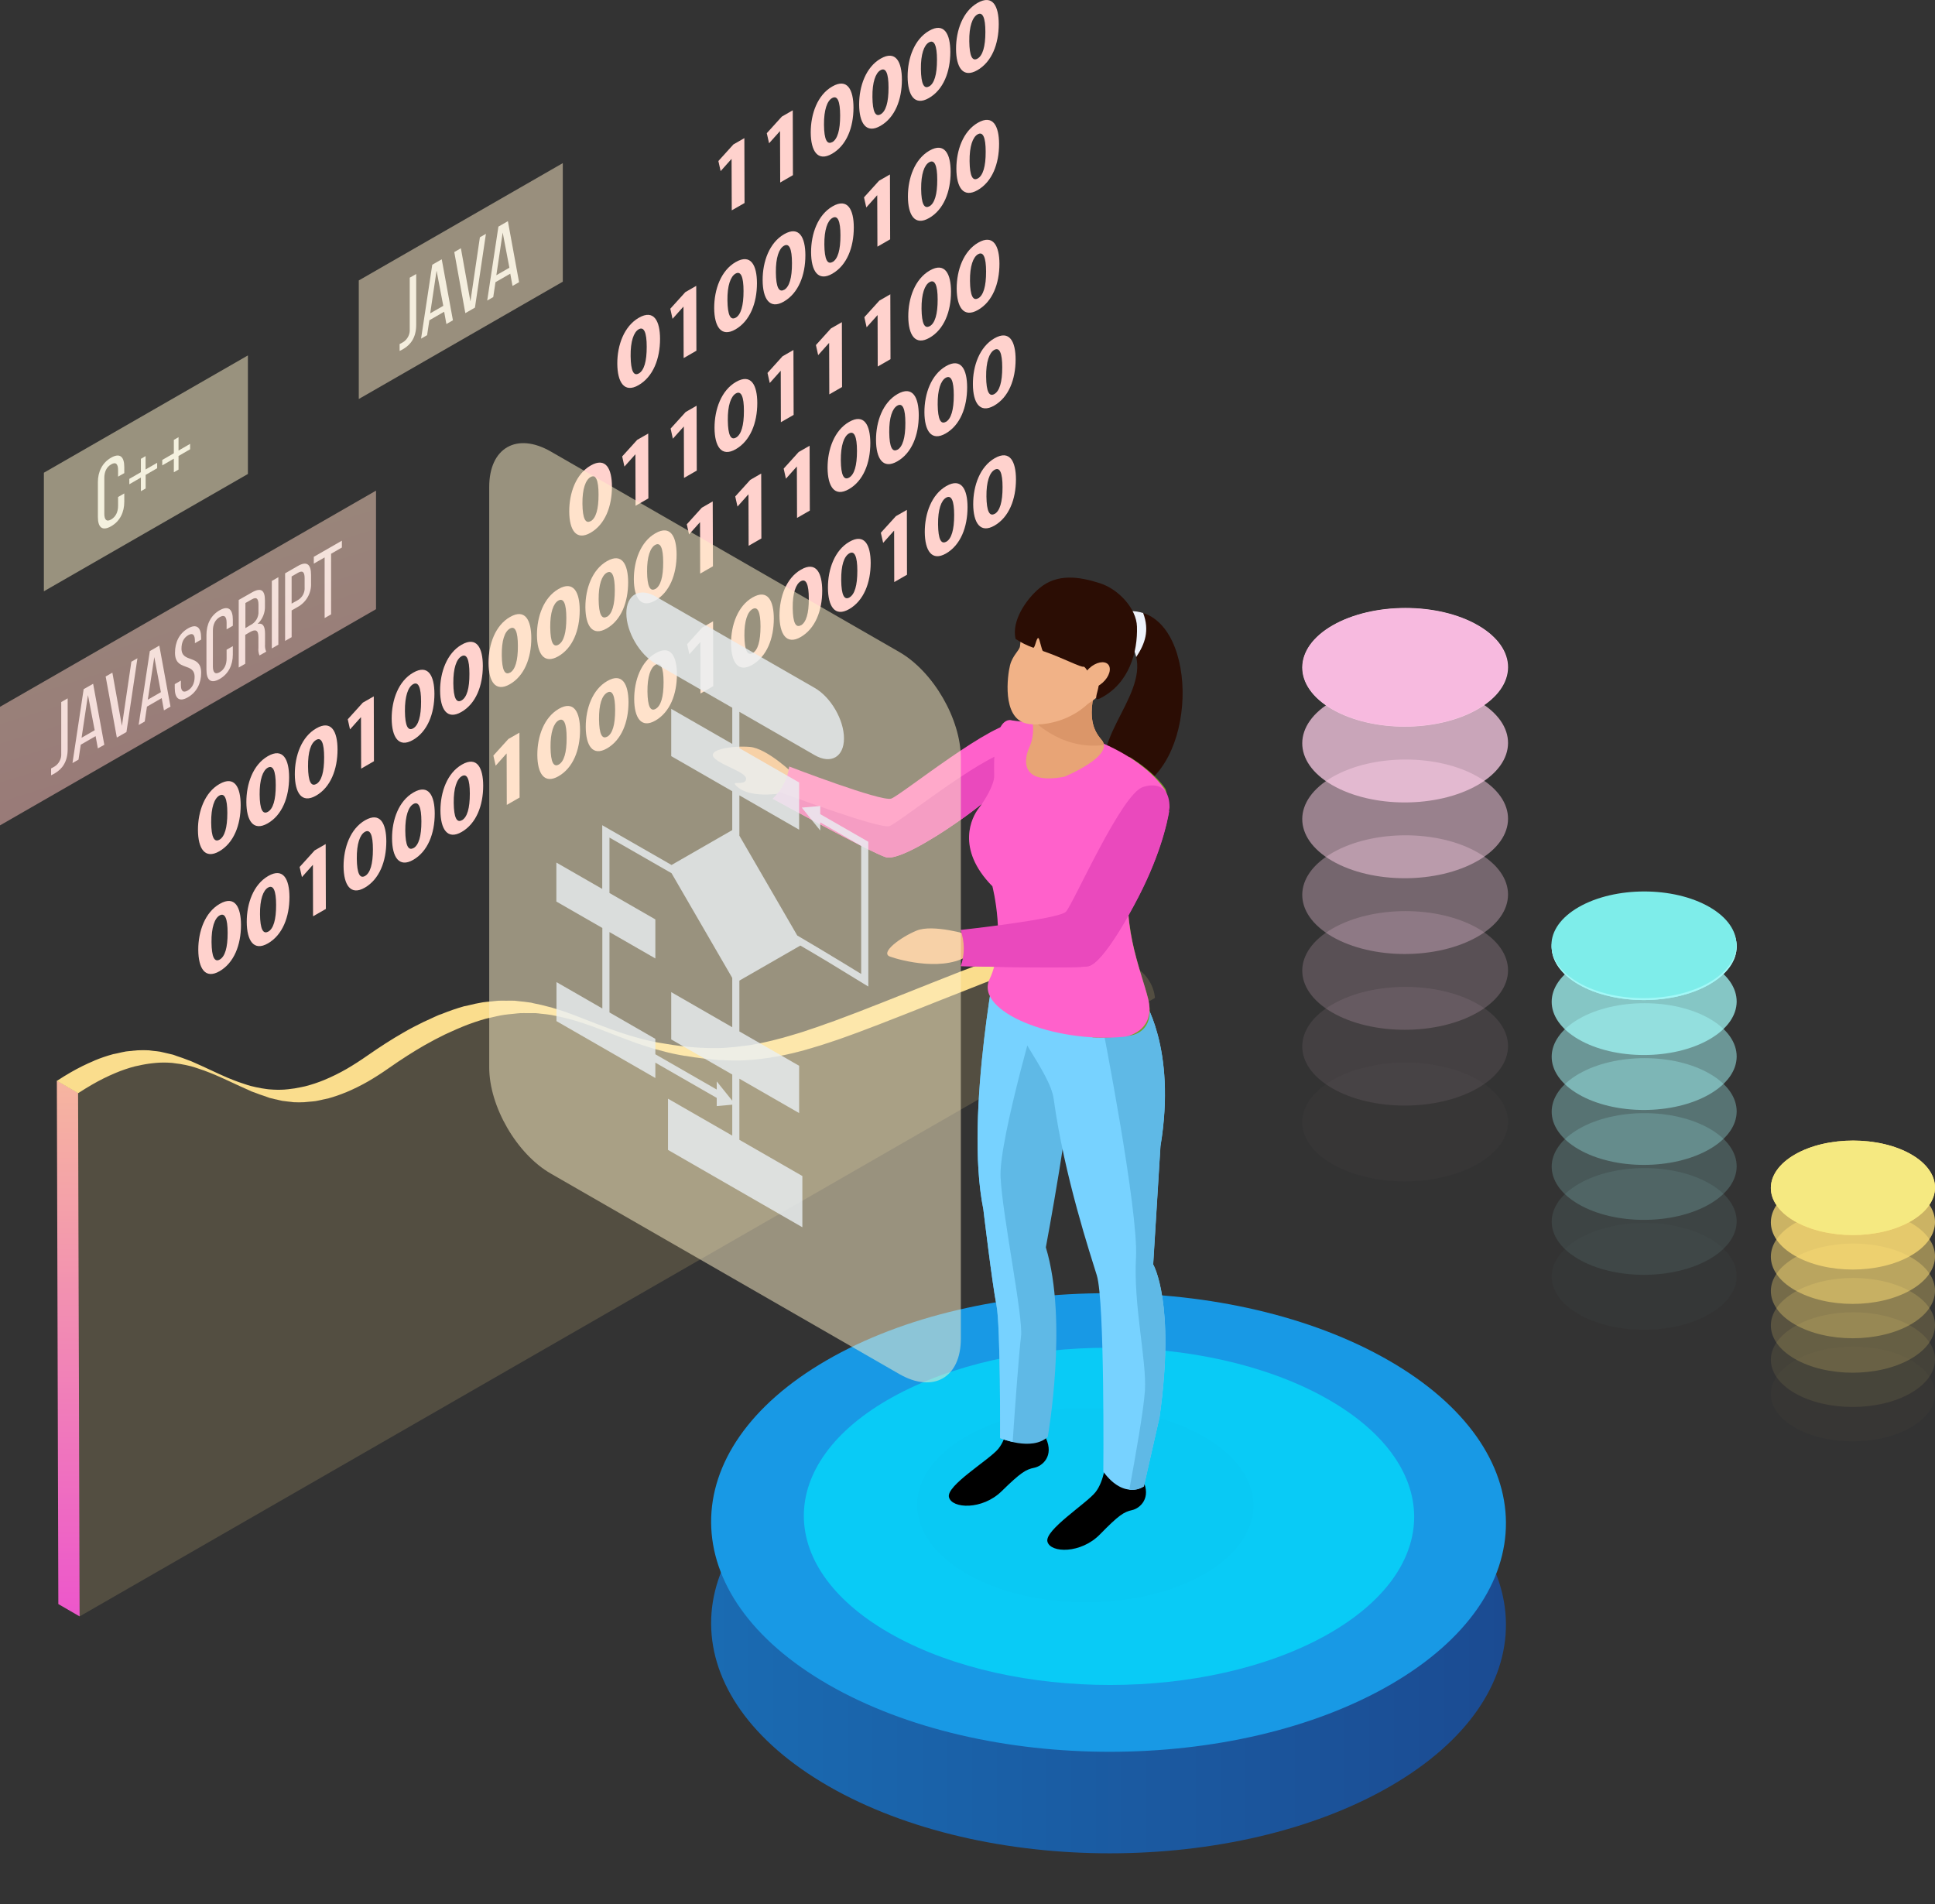<svg width="188" height="185" viewBox="0 0 188 185" fill="none" xmlns="http://www.w3.org/2000/svg"><rect x="0" y="0" width="188" height="185" fill="#333333" stroke="none"/><g clip-path="url(#clip0)"><g opacity=".1"><path opacity=".1" d="M134.988 143.909C151.341 153.31 151.415 168.556 135.183 177.952 118.952 187.348 92.515 187.363 76.166 177.952 59.817 168.54 59.728 153.301 75.97 143.896 92.213 134.491 118.639 134.498 134.988 143.909z" fill="#000"/></g><g opacity=".1"><path opacity=".1" d="M134.988 143.909C151.341 153.31 151.415 168.556 135.183 177.952 118.952 187.348 92.515 187.363 76.166 177.952 59.817 168.54 59.728 153.301 75.97 143.896 92.213 134.491 118.639 134.498 134.988 143.909z" fill="#000"/></g><path d="M134.92 142.04C150.048 150.739 150.118 164.844 135.094 173.542 120.071 182.239 95.618 182.248 80.49 173.542 65.362 164.836 65.281 150.733 80.309 142.033 95.337 133.334 119.79 133.34 134.92 142.04z" fill="url(#paint0_linear)"/><path d="M134.92 132.178C150.048 140.878 150.118 154.987 135.094 163.68 120.071 172.373 95.618 172.384 80.49 163.68 65.362 154.977 65.281 140.867 80.309 132.167 95.337 123.468 119.79 123.477 134.92 132.178z" fill="#1899e5"/><g opacity=".8"><path opacity=".8" d="M128.648 135.742C140.265 142.141 140.317 152.516 128.783 158.913 117.248 165.31 98.468 165.314 86.851 158.913 75.234 152.511 75.175 142.137 86.716 135.742 98.257 129.347 117.031 129.345 128.648 135.742z" fill="#00e7ff"/></g><path d="M21.322 76.175C22.797 75.329 23.38 76.493 23.384 78.226 23.384 80.174 22.706 81.905 21.303 82.713 19.899 83.52 19.245 82.431 19.232 80.652 19.226 78.826 19.897 76.991 21.322 76.175zm0 5.41C21.822 81.297 22.087 80.429 22.087 78.988 22.087 77.597 21.82 77.004 21.305 77.3 20.829 77.575 20.505 78.454 20.518 79.91 20.531 81.367 20.818 81.871 21.322 81.583V81.585z" fill="#ffd2cd"/><path d="M26.026 73.467C27.499 72.619 28.083 73.781 28.09 75.517 28.09 77.464 27.412 79.196 26.004 80.001 24.596 80.806 23.949 79.719 23.936 77.94 23.931 76.121 24.601 74.283 26.026 73.467zm0 5.41C26.53 78.588 26.797 77.722 26.791 76.281 26.791 74.891 26.523 74.298 26.011 74.593 25.533 74.868 25.213 75.748 25.226 77.2 25.239 78.652 25.526 79.165 26.026 78.875V78.877z" fill="#ffd2cd"/><path d="M30.732 70.765C32.205 69.916 32.789 71.083 32.794 72.816 32.794 74.764 32.116 76.495 30.712 77.302 29.309 78.109 28.655 77.021 28.644 75.24 28.635 73.416 29.307 71.578 30.732 70.765zm0 5.41C31.234 75.885 31.497 75.019 31.492 73.578 31.492 72.186 31.225 71.594 30.715 71.892 30.204 72.191 29.913 73.043 29.928 74.489 29.943 75.935 30.228 76.456 30.732 76.166V76.175z" fill="#ffd2cd"/><path d="M36.316 67.657 36.331 73.961 35.088 74.68 35.073 69.687 35.053 69.696 34.006 70.867 33.787 69.886 35.249 68.27 36.316 67.657z" fill="#ffd2cd"/><path d="M40.146 65.355C41.619 64.506 42.201 65.673 42.208 67.404 42.208 69.352 41.53 71.083 40.126 71.892 38.723 72.701 38.069 71.609 38.054 69.83 38.049 68.003 38.716 66.168 40.146 65.355zm0 5.41C40.65 70.475 40.915 69.609 40.911 68.168 40.911 66.778 40.644 66.186 40.129 66.48 39.653 66.757 39.329 67.633 39.342 69.09 39.355 70.546 39.642 71.052 40.146 70.765z" fill="#ffd2cd"/><path d="M44.847 62.641C46.325 61.792 46.905 62.959 46.911 64.69 46.911 66.638 46.234 68.369 44.826 69.176 43.418 69.983 42.77 68.895 42.76 67.112 42.749 65.328 43.422 63.461 44.847 62.641zM44.847 68.051C45.349 67.761 45.617 66.897 45.608 65.454 45.608 64.065 45.343 63.472 44.83 63.768 44.35 64.043 44.031 64.922 44.044 66.378 44.057 67.834 44.346 68.341 44.845 68.051H44.847z" fill="#ffd2cd"/><path d="M49.556 59.944C51.029 59.098 51.613 60.263 51.62 61.996 51.62 63.944 50.942 65.675 49.534 66.48 48.126 67.285 47.476 66.198 47.465 64.42 47.459 62.591 48.13 60.754 49.556 59.944zM49.556 65.355C50.055 65.067 50.325 64.201 50.316 62.758 50.316 61.368 50.049 60.775 49.538 61.074 49.028 61.373 48.734 62.223 48.752 63.671 48.769 65.119 49.051 65.634 49.556 65.344V65.355z" fill="#ffd2cd"/><path d="M54.261 57.228C55.734 56.38 56.319 57.547 56.323 59.28 56.323 61.228 55.65 62.959 54.242 63.766 52.834 64.573 52.184 63.485 52.169 61.704 52.165 59.884 52.836 58.049 54.261 57.228zm0 5.41C54.766 62.349 55.028 61.483 55.024 60.042 55.024 58.653 54.757 58.057 54.242 58.354 53.766 58.629 53.442 59.507 53.46 60.964 53.477 62.42 53.76 62.929 54.261 62.636V62.639z" fill="#ffd2cd"/><path d="M58.967 54.523C60.44 53.675 61.023 54.839 61.029 56.575 61.029 58.522 60.351 60.254 58.948 61.061 57.544 61.868 56.89 60.779 56.875 58.998 56.871 57.178 57.542 55.341 58.967 54.523zm0 5.41C59.467 59.645 59.736 58.778 59.732 57.337 59.732 55.945 59.465 55.352 58.95 55.648 58.474 55.921 58.151 56.8 58.163 58.245 58.176 59.691 58.465 60.208 58.967 59.918V59.933z" fill="#ffd2cd"/><path d="M63.673 51.816C65.148 50.966 65.729 52.135 65.737 53.866 65.737 55.813 65.062 57.545 63.656 58.35 62.25 59.155 61.598 58.068 61.583 56.287 61.579 54.472 62.246 52.634 63.673 51.816zM63.673 57.227C64.175 56.937 64.442 56.071 64.434 54.63 64.434 53.24 64.166 52.647 63.652 52.946 63.176 53.219 62.856 54.097 62.869 55.543 62.882 56.988 63.169 57.506 63.673 57.218V57.227z" fill="#ffd2cd"/><path d="M69.246 48.717 69.268 55.019 68.027 55.733 68.012 50.743 67.995 50.752 66.945 51.924 66.728 50.94 68.186 49.328 69.246 48.717z" fill="#ffd2cd"/><path d="M73.956 46.01 73.974 52.316 72.735 53.028 72.72 48.036 72.698 48.047 71.653 49.217 71.434 48.237 72.894 46.623 73.956 46.01z" fill="#ffd2cd"/><path d="M78.66 43.307 78.68 49.607 77.439 50.321 77.422 45.328 77.406 45.339 76.359 46.51 76.14 45.53 77.6 43.915 78.66 43.307z" fill="#ffd2cd"/><path d="M82.497 40.992C83.968 40.143 84.55 41.31 84.559 43.043 84.559 44.991 83.881 46.722 82.473 47.529 81.065 48.337 80.42 47.246 80.405 45.467 80.4 43.647 81.07 41.81 82.497 40.992zm0 5.41C83.001 46.114 83.266 45.246 83.262 43.805 83.262 42.416 82.995 41.825 82.475 42.119 81.999 42.394 81.68 43.273 81.693 44.729 81.706 46.185 81.993 46.694 82.497 46.402z" fill="#ffd2cd"/><path d="M87.201 38.285C88.678 37.438 89.258 38.605 89.265 40.336 89.265 42.284 88.589 44.015 87.183 44.824 85.778 45.634 85.122 44.541 85.111 42.76 85.104 40.942 85.775 39.105 87.201 38.285zm0 5.41C87.694 43.409 87.97 42.539 87.963 41.098 87.963 39.706 87.698 39.113 87.179 39.412 86.703 39.685 86.379 40.563 86.397 42.009 86.414 43.454 86.697 43.972 87.201 43.684V43.695z" fill="#ffd2cd"/><path d="M91.902 35.579C93.375 34.729 93.96 35.895 93.964 37.627 93.964 39.574 93.291 41.305 91.883 42.115 90.475 42.924 89.825 41.833 89.814 40.055 89.812 38.237 90.481 36.4 91.902 35.579zm0 5.41C92.4 40.702 92.671 39.832 92.667 38.393 92.667 37.003 92.4 36.408 91.878 36.709 91.411 36.98 91.085 37.858 91.103 39.306 91.12 40.754 91.4 41.271 91.902 40.981V40.989z" fill="#ffd2cd"/><path d="M96.61 32.874C98.088 32.026 98.672 33.192 98.674 34.923 98.674 36.871 97.997 38.602 96.593 39.407 95.189 40.212 94.538 39.126 94.525 37.349 94.51 35.529 95.19 33.694 96.61 32.874zm0 5.41C97.108 37.998 97.38 37.129 97.375 35.687 97.375 34.296 97.108 33.705 96.593 33.999 96.117 34.276 95.793 35.153 95.811 36.609 95.828 38.066 96.106 38.572 96.61 38.284z" fill="#ffd2cd"/><path d="M21.353 87.817C22.83 86.969 23.41 88.144 23.414 89.869 23.414 91.817 22.739 93.548 21.333 94.361 19.927 95.175 19.276 94.071 19.265 92.293 19.258 90.473 19.927 88.635 21.353 87.817zm0 5.41C21.857 92.938 22.122 92.074 22.117 90.631 22.117 89.241 21.852 88.648 21.337 88.943 20.859 89.218 20.536 90.096 20.553 91.552 20.57 93.009 20.853 93.515 21.353 93.227z" fill="#ffd2cd"/><path d="M26.061 85.11C27.534 84.262 28.118 85.435 28.123 87.159 28.123 89.107 27.445 90.838 26.041 91.654 24.638 92.47 23.984 91.364 23.973 89.583 23.964 87.765 24.636 85.928 26.061 85.11zm0 5.41C26.565 90.232 26.83 89.365 26.826 87.923 26.826 86.534 26.558 85.939 26.043 86.237 25.568 86.51 25.244 87.391 25.261 88.834 25.279 90.278 25.561 90.799 26.061 90.509V90.52z" fill="#ffd2cd"/><path d="M31.642 82.009 31.66 88.313 30.415 89.027 30.402 84.034 30.382 84.047 29.335 85.218 29.111 84.236 30.573 82.623 31.642 82.009z" fill="#ffd2cd"/><path d="M35.47 79.698C36.946 78.85 37.53 80.023 37.534 81.747 37.534 83.695 36.856 85.426 35.449 86.242 34.041 87.058 33.393 85.954 33.38 84.173 33.378 82.355 34.045 80.518 35.47 79.698zm0 5.41C35.97 84.818 36.235 83.953 36.231 82.511 36.231 81.122 35.966 80.529 35.449 80.825 34.973 81.098 34.649 81.979 34.666 83.433 34.684 84.887 34.966 85.396 35.47 85.108z" fill="#ffd2cd"/><path d="M40.176 76.993C41.649 76.142 42.234 77.317 42.238 79.044 42.238 80.992 41.56 82.723 40.157 83.537 38.753 84.35 38.099 83.247 38.091 81.468 38.08 79.637 38.751 77.811 40.176 76.993zm0 5.41C40.68 82.115 40.945 81.247 40.941 79.806 40.941 78.417 40.674 77.824 40.159 78.12 39.683 78.393 39.364 79.274 39.377 80.717 39.39 82.16 39.674 82.682 40.176 82.392V82.403z" fill="#ffd2cd"/><path d="M44.882 74.285C46.355 73.439 46.94 74.61 46.946 76.337 46.946 78.285 46.264 80.016 44.861 80.829 43.457 81.643 42.803 80.54 42.792 78.761 42.788 76.943 43.453 75.103 44.882 74.285zm0 5.41C45.386 79.406 45.651 78.54 45.647 77.099 45.647 75.709 45.38 75.116 44.867 75.413 44.389 75.688 44.065 76.564 44.083 78.01 44.1 79.455 44.383 79.975 44.882 79.687V79.695z" fill="#ffd2cd"/><path d="M50.466 71.185 50.483 77.488 49.238 78.203 49.225 73.21 49.204 73.223 48.158 74.394 47.935 73.411 49.395 71.799 50.466 71.185z" fill="#ffd2cd"/><path d="M54.292 68.871C55.769 68.023 56.349 69.198 56.356 70.925 56.356 72.872 55.678 74.603 54.27 75.415 52.862 76.227 52.215 75.127 52.206 73.348 52.2 71.528 52.871 69.693 54.292 68.871zm0 5.41C54.792 73.993 55.061 73.126 55.052 71.684 55.052 70.293 54.787 69.7 54.27 69.994 53.797 70.267 53.471 71.148 53.488 72.604 53.505 74.06 53.788 74.569 54.292 74.279V74.281z" fill="#ffd2cd"/><path d="M59 66.168C60.473 65.318 61.055 66.493 61.064 68.218 61.064 70.165 60.386 71.896 58.978 72.712 57.57 73.528 56.921 72.422 56.91 70.643 56.903 68.817 57.575 66.986 59 66.168zm0 5.41C59.504 71.288 59.769 70.423 59.765 68.981 59.765 67.59 59.498 66.997 58.987 67.296 58.476 67.594 58.185 68.447 58.2 69.892 58.216 71.338 58.5 71.857 59 71.567V71.578z" fill="#ffd2cd"/><path d="M63.706 63.461C65.179 62.613 65.763 63.786 65.768 65.513 65.768 67.46 65.09 69.192 63.686 70.005 62.283 70.819 61.629 69.715 61.618 67.936 61.611 66.116 62.281 64.273 63.706 63.461zM63.706 68.871C64.206 68.583 64.475 67.716 64.471 66.274 64.471 64.885 64.204 64.29 63.688 64.589 63.213 64.863 62.889 65.742 62.906 67.198 62.924 68.655 63.206 69.159 63.706 68.871z" fill="#ffd2cd"/><path d="M69.281 60.366 69.298 66.666 68.058 67.38 68.047 62.387 68.027 62.398 66.976 63.567 66.761 62.589 68.221 60.974 69.281 60.366z" fill="#ffd2cd"/><path d="M73.116 58.049C74.593 57.2 75.177 58.373 75.182 60.098 75.182 62.046 74.502 63.777 73.098 64.593 71.695 65.409 71.041 64.305 71.025 62.524 71.023 60.704 71.697 58.862 73.116 58.049zM73.129 63.459C73.624 63.173 73.891 62.303 73.889 60.862 73.889 59.472 73.624 58.88 73.111 59.176 72.631 59.449 72.307 60.327 72.325 61.773 72.342 63.218 72.625 63.738 73.129 63.448V63.459z" fill="#ffd2cd"/><path d="M77.822 55.346C79.297 54.495 79.879 55.668 79.885 57.393 79.885 59.34 79.208 61.072 77.804 61.888 76.401 62.703 75.742 61.598 75.731 59.819 75.729 57.997 76.396 56.161 77.822 55.346zm0 5.41C78.321 60.468 78.591 59.602 78.582 58.159 78.582 56.77 78.315 56.179 77.8 56.475 77.324 56.746 77 57.627 77.018 59.072 77.035 60.518 77.317 61.035 77.822 60.745V60.756z" fill="#ffd2cd"/><path d="M82.53 52.636C84.003 51.788 84.587 52.961 84.594 54.686 84.594 56.633 83.916 58.365 82.508 59.178 81.1 59.992 80.45 58.891 80.44 57.109 80.433 55.292 81.104 53.452 82.53 52.636zm0 5.41C83.034 57.757 83.299 56.891 83.297 55.45 83.297 54.063 83.027 53.47 82.517 53.764 82.006 54.058 81.713 54.917 81.73 56.374 81.748 57.83 82.03 58.337 82.53 58.049V58.047z" fill="#ffd2cd"/><path d="M88.109 49.54 88.122 55.841 86.883 56.553 86.871 51.563 86.849 51.574 85.804 52.745 85.58 51.762 87.044 50.15 88.109 49.54z" fill="#ffd2cd"/><path d="M91.939 47.226C93.417 46.378 94.001 47.551 94.003 49.276 94.003 51.223 93.325 52.955 91.922 53.77 90.518 54.586 89.864 53.48 89.849 51.699 89.845 49.879 90.516 48.042 91.939 47.226zm0 5.41C92.437 52.351 92.708 51.483 92.704 50.04 92.704 48.648 92.437 48.055 91.918 48.356 91.446 48.629 91.122 49.503 91.14 50.953 91.157 52.403 91.437 52.916 91.941 52.626L91.939 52.636z" fill="#ffd2cd"/><path d="M96.645 44.519C98.123 43.67 98.703 44.843 98.709 46.57 98.709 48.518 98.031 50.249 96.628 51.063 95.224 51.877 94.566 50.773 94.555 48.996 94.553 47.176 95.22 45.339 96.645 44.519zm0 5.41C97.138 49.645 97.41 48.771 97.406 47.332 97.406 45.941 97.141 45.348 96.628 45.646 96.148 45.919 95.824 46.8 95.841 48.243 95.859 49.687 96.141 50.208 96.645 49.92V49.929z" fill="#ffd2cd"/><path d="M72.32 13.421 72.338 19.725 71.095 20.437 71.078 15.445 71.06 15.456 70.015 16.626 69.796 15.646 71.256 14.032 72.32 13.421z" fill="#ffd2cd"/><path d="M77.022 10.717 77.039 17.018 75.803 17.733 75.786 12.74 75.768 12.751 74.721 13.922 74.499 12.941 75.962 11.327 77.022 10.717z" fill="#ffd2cd"/><path d="M80.861 8.403C82.332 7.555 82.916 8.721 82.923 10.453 82.923 12.4 82.245 14.132 80.837 14.941 79.429 15.75 78.782 14.657 78.769 12.876 78.764 11.059 79.431 9.221 80.861 8.403zm0 5.41C81.361 13.526 81.63 12.66 81.626 11.217 81.626 9.825 81.359 9.234 80.839 9.531 80.364 9.803 80.044 10.682 80.057 12.128 80.07 13.573 80.357 14.091 80.861 13.8V13.813z" fill="#ffd2cd"/><path d="M85.563 5.694C87.04 4.846 87.62 6.012 87.627 7.743 87.627 9.691 86.949 11.422 85.545 12.229 84.142 13.037 83.483 11.948 83.472 10.169 83.468 8.351 84.139 6.516 85.563 5.694zM85.563 11.104C86.06 10.82 86.332 9.948 86.327 8.507 86.327 7.118 86.062 6.525 85.545 6.821 85.069 7.096 84.746 7.975 84.763 9.429 84.78 10.883 85.063 11.39 85.563 11.104z" fill="#ffd2cd"/><path d="M90.271 2.991C91.744 2.14 92.328 3.307 92.332 5.04 92.332 6.988 91.655 8.719 90.251 9.526 88.848 10.334 88.194 9.243 88.183 7.462 88.174 5.646 88.845 3.809 90.271 2.991zM90.271 8.401C90.768 8.118 91.04 7.248 91.035 5.804 91.035 4.415 90.768 3.822 90.247 4.121 89.778 4.393 89.454 5.268 89.473 6.717 89.493 8.167 89.771 8.682 90.271 8.39V8.401z" fill="#ffd2cd"/><path d="M94.972.284C96.45-.565 97.034.602 97.036 2.335 97.036 4.283 96.358 6.014 94.955 6.821 93.551 7.628 92.897 6.538 92.886 4.761 92.88 2.939 93.551 1.104 94.972.284zm0 5.41C95.47 5.408 95.741 4.538 95.737 3.097 95.737 1.708 95.47 1.113 94.955 1.409 94.479 1.684 94.151 2.562 94.173 4.019 94.194 5.475 94.468 5.982 94.972 5.694z" fill="#ffd2cd"/><path d="M62.068 30.873C63.541 30.022 64.125 31.197 64.129 32.922 64.129 34.87 63.452 36.601 62.048 37.417 60.645 38.233 59.991 37.127 59.975 35.346 59.965 33.528 60.642 31.693 62.068 30.873zM62.068 36.283C62.572 35.993 62.837 35.127 62.833 33.686 62.833 32.294 62.565 31.701 62.05 31.996 61.575 32.273 61.251 33.149 61.27 34.606 61.29 36.062 61.568 36.569 62.068 36.281V36.283z" fill="#ffd2cd"/><path d="M67.645 27.773 67.662 34.075 66.422 34.791 66.406 29.797 66.389 29.805 65.342 30.978 65.125 29.996 66.585 28.384 67.645 27.773z" fill="#ffd2cd"/><path d="M71.48 25.46C72.957 24.612 73.541 25.785 73.544 27.512 73.544 29.459 72.861 31.191 71.46 32.002 70.059 32.814 69.4 31.714 69.389 29.935 69.385 28.113 70.054 26.278 71.48 25.46zm0 5.41C71.977 30.582 72.244 29.712 72.24 28.273 72.24 26.884 71.975 26.293 71.458 26.588 70.982 26.865 70.658 27.741 70.676 29.184 70.693 30.628 70.976 31.152 71.48 30.864V30.87z" fill="#ffd2cd"/><path d="M76.186 22.753C77.659 21.905 78.245 23.078 78.249 24.802 78.249 26.75 77.567 28.481 76.164 29.297 74.76 30.113 74.106 29.007 74.096 27.226 74.087 25.408 74.76 23.573 76.186 22.753zm0 5.41C76.685 27.873 76.955 27.008 76.946 25.566 76.946 24.175 76.679 23.584 76.164 23.881 75.688 24.153 75.364 25.034 75.382 26.477 75.399 27.921 75.681 28.44 76.186 28.152V28.163z" fill="#ffd2cd"/><path d="M80.891 20.048C82.364 19.198 82.949 20.373 82.953 22.097 82.953 24.045 82.28 25.776 80.872 26.59 79.464 27.404 78.814 26.302 78.803 24.523 78.795 22.701 79.468 20.866 80.891 20.048zM80.891 25.458C81.395 25.168 81.66 24.302 81.656 22.861 81.656 21.472 81.389 20.879 80.874 21.175 80.398 21.448 80.075 22.329 80.092 23.772 80.109 25.216 80.392 25.739 80.891 25.447V25.458z" fill="#ffd2cd"/><path d="M86.466 16.951 86.484 23.253l-1.236.712L85.23 18.972 85.213 18.983 84.166 20.156 83.944 19.174 85.406 17.559 86.466 16.951z" fill="#ffd2cd"/><path d="M90.301 14.636C91.778 13.788 92.363 14.961 92.365 16.685 92.365 18.633 91.687 20.364 90.279 21.18 88.871 21.996 88.222 20.89 88.211 19.111 88.209 17.291 88.876 15.456 90.301 14.636zm0 5.41C90.799 19.76 91.07 18.89 91.061 17.449 91.061 16.058 90.796 15.465 90.275 15.766 89.801 16.036 89.482 16.913 89.497 18.362 89.512 19.812 89.797 20.325 90.301 20.037V20.046z" fill="#ffd2cd"/><path d="M95.007 11.927C96.484 11.08 97.064 12.255 97.069 13.98 97.069 15.928 96.395 17.659 94.987 18.471 93.58 19.282 92.93 18.183 92.919 16.404 92.913 14.584 93.582 12.747 95.007 11.927zm0 5.41C95.5 17.053 95.776 16.179 95.767 14.74 95.767 13.35 95.502 12.755 94.985 13.052 94.51 13.325 94.186 14.205 94.203 15.662 94.221 17.118 94.501 17.624 95.005 17.334L95.007 17.337z" fill="#ffd2cd"/><path d="M57.392 45.229C58.87 44.38 59.45 45.553 59.456 47.278 59.456 49.226 58.778 50.957 57.375 51.764 55.971 52.571 55.317 51.483 55.306 49.704 55.3 47.877 55.967 46.042 57.392 45.229zM57.392 50.639C57.892 50.349 58.161 49.483 58.153 48.042 58.153 46.651 57.888 46.058 57.375 46.354 56.895 46.629 56.571 47.505 56.588 48.951 56.606 50.397 56.89 50.916 57.392 50.626V50.639z" fill="#ffd2cd"/><path d="M62.98 42.123 62.995 48.423 61.748 49.144 61.735 44.149 61.714 44.16 60.669 45.331 60.449 44.348 61.909 42.736 62.98 42.123z" fill="#ffd2cd"/><path d="M67.68 39.42 67.697 45.722 66.456 46.436 66.441 41.444 66.422 41.455 65.374 42.625 65.155 41.641 66.617 40.031 67.68 39.42z" fill="#ffd2cd"/><path d="M71.512 37.105C72.985 36.257 73.572 37.43 73.576 39.155 73.576 41.102 72.894 42.833 71.49 43.643 70.087 44.452 69.433 43.359 69.422 41.578 69.418 39.761 70.087 37.923 71.512 37.105zm0 5.41C72.01 42.227 72.281 41.36 72.277 39.919 72.277 38.527 72.01 37.934 71.495 38.228 71.019 38.505 70.695 39.382 70.713 40.838 70.73 42.295 71.012 42.801 71.512 42.513V42.515z" fill="#ffd2cd"/><path d="M77.089 34.006 77.107 40.312 75.868 41.022 75.855 36.031 75.834 36.042 74.788 37.213 74.569 36.233 76.029 34.616 77.089 34.006z" fill="#ffd2cd"/><path d="M81.795 31.301 81.813 37.602 80.572 38.317 80.557 33.322 80.537 33.335 79.49 34.506 79.273 33.525 80.731 31.911 81.795 31.301z" fill="#ffd2cd"/><path d="M86.501 28.594 86.519 34.898 85.278 35.612 85.265 30.617 85.248 30.63 84.198 31.799 83.979 30.818 85.439 29.206 86.501 28.594z" fill="#ffd2cd"/><path d="M90.336 26.281C91.809 25.434 92.393 26.605 92.4 28.332 92.4 30.28 91.718 32.011 90.314 32.816 88.911 33.621 88.257 32.535 88.246 30.756 88.239 28.936 88.911 27.099 90.336 26.281zm0 5.41C90.833 31.407 91.105 30.537 91.101 29.094 91.101 27.704 90.833 27.114 90.312 27.412 89.843 27.681 89.519 28.559 89.536 30.009 89.554 31.459 89.834 31.972 90.336 31.684V31.691z" fill="#ffd2cd"/><path d="M95.042 23.575C96.515 22.727 97.099 23.9 97.104 25.627 97.104 27.575 96.428 29.306 95.022 30.113 93.617 30.92 92.965 29.829 92.95 28.051 92.947 26.231 93.617 24.396 95.042 23.575zm0 5.41C95.539 28.7 95.811 27.83 95.806 26.389 95.806 24.997 95.539 24.404 95.024 24.703 94.549 24.976 94.225 25.852 94.242 27.3 94.26 28.747 94.542 29.262 95.042 28.975V28.985z" fill="#ffd2cd"/><g opacity=".1"><path opacity=".1" d="M129.439 112.353C125.528 114.606 125.504 118.257 129.393 120.507 133.282 122.758 139.605 122.762 143.515 120.507 147.426 118.253 147.45 114.606 143.561 112.353 139.672 110.101 133.35 110.103 129.439 112.353z" fill="#000"/></g><g opacity=".1"><path opacity=".1" d="M153.388 125.117C149.859 127.147 149.846 130.43 153.347 132.457 156.847 134.485 162.543 134.485 166.069 132.457 169.596 130.43 169.611 127.147 166.111 125.117 162.611 123.087 156.914 123.091 153.388 125.117z" fill="#000"/></g><g opacity=".1"><path opacity=".1" d="M174.404 135.519C171.271 137.318 171.258 140.233 174.365 142.029 177.471 143.825 182.516 143.827 185.645 142.029 188.774 140.23 188.787 137.315 185.686 135.519 182.586 133.723 177.524 133.721 174.404 135.519z" fill="#000"/></g><g opacity=".14"><path opacity=".14" d="M129.471 104.935C125.561 107.188 125.537 110.839 129.426 113.091 133.315 115.344 139.637 115.342 143.563 113.091 147.489 110.841 147.5 107.186 143.609 104.935 139.718 102.684 133.4 102.684 129.471 104.935z" fill="#fdcde7"/></g><g opacity=".29"><path opacity=".29" d="M129.471 97.573C125.561 99.826 125.537 103.476 129.426 105.729 133.315 107.982 139.637 107.98 143.563 105.729 147.489 103.478 147.5 99.823 143.609 97.573 139.718 95.322 133.4 95.322 129.471 97.573z" fill="#fdcde7"/></g><g opacity=".43"><path opacity=".43" d="M129.471 90.21C125.561 92.463 125.537 96.116 129.426 98.367 133.315 100.617 139.637 100.617 143.563 98.367 147.489 96.116 147.5 92.461 143.609 90.21 139.718 87.96 133.4 87.96 129.471 90.21z" fill="#fdcde7"/></g><g opacity=".57"><path opacity=".57" d="M129.471 82.847C125.561 85.099 125.537 88.752 129.426 91.003 133.315 93.254 139.637 93.254 143.563 91.003 147.489 88.752 147.5 85.097 143.609 82.847 139.718 80.596 133.4 80.596 129.471 82.847z" fill="#fdcde7"/></g><g opacity=".71"><path opacity=".71" d="M129.471 75.484C125.561 77.737 125.537 81.39 129.426 83.641 133.315 85.891 139.637 85.893 143.563 83.641 147.489 81.388 147.5 77.737 143.609 75.484 139.718 73.231 133.4 73.234 129.471 75.484z" fill="#fdcde7"/></g><g opacity=".86"><path opacity=".86" d="M129.471 68.12C125.561 70.373 125.537 74.026 129.426 76.276 133.315 78.527 139.637 78.529 143.563 76.276 147.489 74.023 147.5 70.373 143.609 68.12 139.718 65.867 133.4 65.869 129.471 68.12z" fill="#fdcde7"/></g><path d="M129.471 60.758C125.561 63.011 125.537 66.664 129.426 68.914 133.315 71.165 139.637 71.167 143.563 68.914 147.489 66.662 147.5 63.011 143.609 60.758 139.718 58.505 133.4 58.508 129.471 60.758z" fill="#fdcde7"/><path d="M129.489 60.775C125.578 63.019 125.578 66.657 129.448 68.899 133.317 71.141 139.622 71.145 143.526 68.899 147.431 66.653 147.437 63.017 143.572 60.775 139.707 58.533 133.4 58.533 129.489 60.775z" fill="#f7badf"/><g opacity=".14"><path opacity=".14" d="M174.406 132.183C171.282 133.981 171.266 136.894 174.371 138.692 177.476 140.49 182.518 140.49 185.647 138.692 188.776 136.894 188.786 133.981 185.686 132.183 182.586 130.384 177.532 130.389 174.406 132.183z" fill="#ffdf75"/></g><g opacity=".29"><path opacity=".29" d="M174.406 128.845C171.282 130.641 171.266 133.556 174.371 135.353 177.476 137.149 182.518 137.151 185.647 135.353 188.776 133.554 188.786 130.641 185.686 128.845 182.586 127.049 177.532 127.051 174.406 128.845z" fill="#ffdf75"/></g><g opacity=".43"><path opacity=".43" d="M174.406 125.515C171.282 127.311 171.266 130.224 174.371 132.022 177.476 133.821 182.518 133.821 185.647 132.022 188.776 130.224 188.786 127.313 185.686 125.515 182.586 123.717 177.532 123.715 174.406 125.515z" fill="#ffdf75"/></g><g opacity=".57"><path opacity=".57" d="M174.406 122.171C171.282 123.968 171.266 126.88 174.371 128.676 177.476 130.473 182.518 130.475 185.647 128.676 188.776 126.878 188.786 123.968 185.686 122.171 182.586 120.375 177.532 120.375 174.406 122.171z" fill="#ffdf75"/></g><g opacity=".71"><path opacity=".71" d="M174.406 118.834C171.282 120.628 171.266 123.543 174.371 125.34 177.476 127.136 182.518 127.138 185.647 125.34 188.776 123.541 188.786 120.631 185.686 118.834 182.586 117.038 177.532 117.038 174.406 118.834z" fill="#ffdf75"/></g><g opacity=".86"><path opacity=".86" d="M174.406 115.498C171.282 117.292 171.266 120.207 174.371 122.001 177.476 123.795 182.518 123.801 185.647 122.001 188.776 120.2 188.786 117.292 185.686 115.498 182.586 113.704 177.532 113.702 174.406 115.498z" fill="#ffdf75"/></g><path d="M174.406 112.16C171.282 113.954 171.266 116.869 174.371 118.652 177.476 120.436 182.518 120.453 185.647 118.652 188.776 116.852 188.786 113.943 185.686 112.16 182.586 110.377 177.532 110.366 174.406 112.16z" fill="#ffdf75"/><path d="M174.406 112.16C171.282 113.954 171.266 116.869 174.371 118.652 177.476 120.436 182.518 120.453 185.647 118.652 188.776 116.852 188.786 113.943 185.686 112.16 182.586 110.377 177.532 110.366 174.406 112.16z" fill="#f5e981"/><g opacity=".14"><path opacity=".14" d="M153.412 120.347C149.888 122.375 149.873 125.656 153.37 127.681 156.868 129.707 162.554 129.709 166.078 127.681 169.602 125.654 169.615 122.373 166.119 120.347 162.624 118.322 156.929 118.324 153.412 120.347z" fill="#a2f8f7"/></g><g opacity=".29"><path opacity=".29" d="M153.412 115.009C149.888 117.036 149.873 120.317 153.37 122.343 156.868 124.368 162.554 124.37 166.078 122.343 169.602 120.315 169.615 117.034 166.119 115.009 162.624 112.983 156.929 112.985 153.412 115.009z" fill="#a2f8f7"/></g><g opacity=".43"><path opacity=".43" d="M153.412 109.67C149.888 111.697 149.873 114.978 153.37 117.003 156.868 119.029 162.554 119.029 166.078 117.003 169.602 114.978 169.615 111.695 166.119 109.67 162.624 107.644 156.929 107.644 153.412 109.67z" fill="#a2f8f7"/></g><g opacity=".57"><path opacity=".57" d="M153.412 104.329C149.888 106.357 149.873 109.637 153.37 111.663 156.868 113.688 162.554 113.688 166.078 111.663 169.602 109.637 169.615 106.354 166.119 104.329 162.624 102.303 156.929 102.306 153.412 104.329z" fill="#a2f8f7"/></g><g opacity=".71"><path opacity=".71" d="M153.412 98.99C149.888 101.018 149.873 104.299 153.37 106.324 156.868 108.35 162.554 108.35 166.078 106.324 169.602 104.299 169.615 101.016 166.119 98.99 162.624 96.965 156.929 96.965 153.412 98.99z" fill="#a2f8f7"/></g><g opacity=".86"><path opacity=".86" d="M153.412 93.651C149.888 95.679 149.873 98.96 153.37 100.985 156.868 103.011 162.554 103.011 166.078 100.985 169.602 98.96 169.615 95.677 166.119 93.651 162.624 91.626 156.929 91.626 153.412 93.651z" fill="#a2f8f7"/></g><path d="M153.412 88.311C149.888 90.338 149.873 93.619 153.37 95.645 156.868 97.67 162.554 97.67 166.078 95.645 169.602 93.619 169.615 90.336 166.119 88.311 162.624 86.285 156.929 86.285 153.412 88.311z" fill="#a2f8f7"/><path d="M153.412 88.311C149.888 90.338 149.873 93.619 153.37 95.645 156.868 97.67 162.554 97.67 166.078 95.645 169.602 93.619 169.615 90.336 166.119 88.311 162.624 86.285 156.929 86.285 153.412 88.311z" fill="#a2f8f7"/><path d="M153.388 88.131C149.866 90.156 149.851 93.439 153.349 95.461 156.847 97.482 162.528 97.488 166.054 95.461 169.58 93.433 169.593 90.152 166.096 88.131 162.598 86.11 156.914 86.108 153.388 88.131z" fill="#7eedea"/><path d="M7.735 157.049 5.668 155.851 5.523 104.987 7.587 106.181 7.735 157.049z" fill="url(#paint1_linear)"/><path d="M108.075 92.678C108.057 92.664 108.038 92.652 108.017 92.643 107.833 92.54 107.643 92.449 107.448 92.37 107.396 92.349 107.344 92.331 107.291 92.316 107.217 92.284 107.135 92.258 107.052 92.23 106.97 92.201 106.87 92.16 106.767 92.13 106.611 92.085 106.435 92.052 106.268 92.015 106.185 92 106.116 91.976 106.029 91.959L105.929 91.937C105.579 91.879 105.225 91.838 104.871 91.816H104.808C104.667 91.816 104.504 91.816 104.358 91.816 104.065 91.816 103.789 91.795 103.472 91.816 103.419 91.816 103.354 91.831 103.304 91.834 102.963 91.851 102.585 91.901 102.218 91.944 101.983 91.972 101.783 91.976 101.527 92.015L101.353 92.046 100.94 92.121C100.428 92.212 99.882 92.338 99.311 92.463L98.79 92.591 98.407 92.682C97.994 92.794 97.538 92.948 97.088 93.084 96.81 93.169 96.554 93.236 96.265 93.331 95.396 93.621 94.47 93.948 93.482 94.331L90.592 95.471l-5.114 2.032L85.18 97.616C84.528 97.871 83.903 98.12 83.301 98.352L82.51 98.65 81.278 99.113C80.978 99.224 80.702 99.33 80.409 99.423 80.075 99.546 79.729 99.672 79.405 99.782 79.116 99.882 78.845 99.97 78.562 100.063 78.28 100.156 77.956 100.28 77.663 100.36 77.37 100.44 77.128 100.522 76.863 100.598 76.598 100.674 76.299 100.769 76.025 100.842 75.951 100.864 75.871 100.881 75.792 100.899 74.817 101.167 73.829 101.383 72.831 101.548L72.514 101.589C71.823 101.689 71.136 101.758 70.441 101.806 70.369 101.806 70.298 101.818 70.224 101.818 69.496 101.849 68.76 101.834 68.006 101.795L67.604 101.771C66.6 101.7 65.601 101.578 64.61 101.405 64.343 101.36 64.088 101.323 63.815 101.273 63.095 101.137 62.413 100.964 61.751 100.773 61.583 100.728 61.425 100.682 61.27 100.637 60.673 100.457 60.093 100.267 59.532 100.063 59.493 100.048 59.452 100.037 59.413 100.02 58.761 99.782 58.109 99.538 57.492 99.293 56.932 99.077 56.371 98.86 55.819 98.644 55.702 98.603 55.58 98.557 55.465 98.512 54.9 98.295 54.335 98.12 53.768 97.947 53.699 97.925 53.631 97.899 53.551 97.88 53.471 97.86 53.395 97.845 53.321 97.824 52.841 97.689 52.352 97.577 51.854 97.482 51.759 97.46 51.667 97.43 51.572 97.412 51.533 97.412 51.494 97.412 51.454 97.4 51.111 97.345 50.757 97.309 50.407 97.276 50.27 97.263 50.14 97.237 49.999 97.228 49.98 97.227 49.961 97.227 49.942 97.228 49.695 97.213 49.43 97.228 49.169 97.228 48.952 97.228 48.734 97.213 48.495 97.228H48.45C48.219 97.242 47.978 97.276 47.748 97.298 47.481 97.324 47.222 97.337 46.951 97.378 46.925 97.378 46.898 97.391 46.872 97.391 46.423 97.462 45.953 97.57 45.482 97.687 45.367 97.718 45.265 97.728 45.139 97.761 45.131 97.762 45.124 97.762 45.117 97.761 44.36 97.975 43.616 98.231 42.888 98.529 42.805 98.562 42.733 98.575 42.649 98.609 42.362 98.73 42.053 98.88 41.756 99.016 41.539 99.109 41.352 99.194 41.141 99.297 40.502 99.611 39.837 99.947 39.155 100.349 38.069 100.97 36.935 101.699 35.712 102.55 35.01 103.041 34.341 103.47 33.693 103.848 32.986 104.255 32.254 104.617 31.501 104.93 30.898 105.178 30.279 105.384 29.648 105.545 29.53 105.575 29.417 105.593 29.302 105.619 28.857 105.719 28.405 105.791 27.951 105.835 27.849 105.835 27.747 105.857 27.647 105.863 27.175 105.893 26.703 105.887 26.232 105.846 26.113 105.846 25.998 105.82 25.876 105.807 25.537 105.766 25.207 105.705 24.881 105.634 24.712 105.595 24.542 105.56 24.373 105.515 24.155 105.458 23.938 105.389 23.736 105.316 23.36 105.197 22.986 105.067 22.626 104.92 22.448 104.846 22.27 104.777 22.089 104.703 21.531 104.463 20.981 104.208 20.425 103.948 19.869 103.688 19.36 103.455 18.822 103.219 18.728 103.18 18.645 103.136 18.556 103.1 18.467 103.063 18.378 103.041 18.285 103.002 17.926 102.859 17.557 102.727 17.186 102.608 17.057 102.567 16.936 102.507 16.808 102.472 16.679 102.437 16.59 102.427 16.492 102.398 16.314 102.351 16.138 102.314 15.956 102.273 15.825 102.245 15.695 102.206 15.558 102.182 15.341 102.143 15.124 102.126 14.891 102.102 14.789 102.089 14.691 102.072 14.587 102.063L14.452 102.048C14.095 102.029 13.737 102.029 13.379 102.048 13.296 102.048 13.212 102.067 13.131 102.072 13.016 102.072 12.899 102.093 12.782 102.106 12.603 102.126 12.428 102.13 12.245 102.158 11.969 102.202 11.676 102.277 11.376 102.344 11.27 102.366 11.172 102.383 11.063 102.409 11.024 102.409 10.989 102.422 10.946 102.435 10.347 102.599 9.759 102.8 9.186 103.039 9.175 103.044 9.165 103.051 9.155 103.058 8.37 103.386 7.606 103.764 6.87 104.19 6.435 104.439 5.99 104.712 5.529 105.017L7.593 106.214C8.056 105.911 8.506 105.636 8.943 105.383 9.677 104.958 10.437 104.58 11.22 104.251 11.842 103.989 12.482 103.772 13.136 103.602 13.244 103.574 13.34 103.563 13.444 103.539 13.907 103.43 14.375 103.351 14.848 103.301 14.963 103.288 15.08 103.275 15.193 103.266 15.679 103.229 16.167 103.229 16.653 103.266 16.753 103.266 16.849 103.29 16.949 103.303 17.314 103.342 17.676 103.4 18.035 103.476 18.213 103.515 18.389 103.554 18.563 103.599 18.793 103.662 19.019 103.734 19.25 103.816 19.628 103.937 20.003 104.071 20.373 104.221 20.542 104.288 20.714 104.355 20.879 104.426 21.424 104.66 21.965 104.907 22.5 105.158 23.034 105.409 23.599 105.668 24.153 105.911 24.26 105.952 24.357 106.006 24.457 106.051 24.557 106.097 24.631 106.108 24.709 106.14 25.061 106.283 25.424 106.408 25.796 106.527 25.933 106.573 26.067 106.636 26.209 106.677 26.291 106.701 26.378 106.714 26.458 106.733 26.621 106.781 26.789 106.815 26.956 106.85 27.123 106.885 27.269 106.934 27.436 106.96 27.603 106.986 27.786 107.001 27.962 107.025 28.079 107.038 28.192 107.055 28.312 107.064L28.512 107.09C28.86 107.108 29.208 107.108 29.556 107.09 29.613 107.09 29.672 107.077 29.73 107.073 29.828 107.073 29.928 107.051 30.032 107.045 30.232 107.025 30.434 107.017 30.645 106.986 30.856 106.956 31.14 106.882 31.388 106.83 31.503 106.804 31.605 106.787 31.729 106.757 31.786 106.744 31.838 106.737 31.892 106.722 32.463 106.564 33.024 106.371 33.572 106.144H33.585C34.337 105.829 35.069 105.468 35.777 105.062 36.42 104.69 37.093 104.257 37.795 103.764 39.014 102.911 40.155 102.184 41.234 101.563 41.928 101.167 42.59 100.821 43.235 100.507 43.424 100.416 43.6 100.34 43.787 100.256 44.2 100.066 44.6 99.892 44.991 99.732 45.713 99.439 46.452 99.187 47.203 98.977 47.344 98.938 47.476 98.921 47.615 98.886 48.076 98.776 48.526 98.67 48.96 98.605 49.264 98.557 49.551 98.536 49.849 98.507 50.079 98.484 50.316 98.449 50.54 98.438 50.764 98.427 51.026 98.438 51.272 98.438 51.517 98.438 51.793 98.438 52.045 98.438 52.202 98.438 52.35 98.473 52.499 98.488 52.852 98.52 53.208 98.555 53.551 98.614 53.688 98.635 53.823 98.67 53.959 98.694 54.45 98.791 54.937 98.91 55.415 99.038 55.561 99.079 55.713 99.118 55.863 99.163 56.432 99.332 56.988 99.52 57.549 99.722 57.686 99.771 57.825 99.83 57.962 99.877 58.468 100.07 58.974 100.263 59.482 100.462 60.147 100.719 60.819 100.983 61.514 101.232 61.534 101.241 61.555 101.249 61.577 101.254 62.155 101.47 62.752 101.656 63.363 101.842 63.456 101.87 63.541 101.905 63.636 101.931 63.732 101.957 63.773 101.961 63.854 101.983 64.505 102.169 65.198 102.344 65.918 102.479L66.53 102.589C66.596 102.589 66.648 102.589 66.713 102.611 67.764 102.786 68.755 102.909 69.707 102.976 69.763 102.976 69.824 102.994 69.876 102.998 69.928 103.002 70.024 102.998 70.094 102.998 70.854 103.039 71.599 103.054 72.331 103.024H72.349C72.383 103.024 72.422 103.024 72.459 103.011 73.168 102.976 73.872 102.903 74.578 102.794 74.652 102.781 74.725 102.781 74.795 102.771L74.895 102.749C75.889 102.59 76.875 102.379 77.848 102.117 77.895 102.104 77.932 102.1 77.978 102.087L78.1 102.05C78.341 101.985 78.597 101.907 78.843 101.834 79.14 101.743 79.434 101.663 79.74 101.563 79.985 101.49 80.24 101.401 80.49 101.319 80.822 101.208 81.141 101.102 81.489 100.985 81.724 100.905 81.971 100.81 82.215 100.726 82.597 100.587 82.969 100.455 83.366 100.308 83.583 100.226 83.829 100.128 84.059 100.044 84.494 99.879 84.928 99.719 85.402 99.535 85.619 99.453 85.856 99.36 86.078 99.269 86.582 99.077 87.081 98.882 87.611 98.672L87.846 98.581C90.09 97.694 92.611 96.681 95.539 95.536 96.528 95.149 97.449 94.824 98.327 94.537 98.611 94.441 98.863 94.374 99.135 94.29 99.722 94.11 100.304 93.93 100.841 93.794L101.366 93.669C101.953 93.526 102.513 93.409 103.039 93.314 103.154 93.294 103.278 93.268 103.389 93.253 103.726 93.199 104.017 93.175 104.328 93.138 104.68 93.097 105.045 93.054 105.368 93.032 105.764 93.011 106.127 93.011 106.483 93.019 106.609 93.019 106.744 93.019 106.865 93.019 107.279 93.042 107.691 93.09 108.099 93.165 108.175 93.177 108.245 93.197 108.317 93.214 108.595 93.27 108.87 93.342 109.14 93.431L109.357 93.502C109.631 93.606 109.896 93.729 110.152 93.87L108.075 92.678z" fill="url(#paint2_linear)"/><g opacity=".4"><path opacity=".4" d="M8.936 105.35C15.237 101.728 18.887 103.42 22.489 105.121 26.091 106.822 29.641 108.536 35.759 105.023 36.403 104.651 37.075 104.218 37.778 103.725 38.997 102.872 40.137 102.145 41.217 101.524 53.051 94.72 57.294 100.84 65.889 102.446 75.269 104.218 79.423 101.829 95.544 95.521 111.665 89.213 112.184 96.575 112.212 96.96L7.735 157.049 7.587 106.183C8.05 105.878 8.499 105.606 8.936 105.35z" fill="url(#paint3_linear)"/></g><path d="M4.964 74.66C5.069 74.608 5.182 74.543 5.282 74.487 5.502 74.353 5.682 74.16 5.799 73.931 5.917 73.702 5.969 73.445 5.949 73.188V68.211L6.574 67.852V72.786C6.574 74.015 6.046 74.701 5.362 75.112 5.234 75.192 5.101 75.265 4.964 75.328V74.66z" fill="#e9f0f4"/><path d="M7.845 72.355 7.628 73.803 7.042 74.138 8.128 66.958 9.049 66.436 10.135 72.364 9.507 72.712 9.29 71.522 7.845 72.355zM7.926 71.68 9.199 70.949 8.547 67.534 7.926 71.68z" fill="#e9f0f4"/><path d="M10.918 65.355 11.845 70.524 12.764 64.292 13.353 63.956 12.286 71.124 11.352 71.661 10.266 65.727 10.918 65.355z" fill="#e9f0f4"/><path d="M14.279 68.655 14.061 70.103 13.47 70.438 14.557 63.258 15.478 62.727 16.564 68.655 15.928 69.018 15.71 67.828 14.279 68.655zM14.361 67.98 15.632 67.25 14.991 63.84 14.361 67.98z" fill="#e9f0f4"/><path d="M19.541 61.968V62.145L18.937 62.492V62.275C18.937 61.687 18.741 61.451 18.285 61.715 17.829 61.979 17.633 62.435 17.633 63.013 17.633 64.48 19.545 63.522 19.545 65.368 19.545 66.361 19.13 67.244 18.259 67.748 17.388 68.252 16.979 67.835 16.979 66.844V66.469L17.574 66.127V66.541C17.574 67.129 17.792 67.354 18.241 67.09 18.691 66.826 18.908 66.363 18.908 65.77 18.908 64.309 17.003 65.266 17.003 63.42 17.003 62.409 17.409 61.546 18.265 61.055 19.121 60.563 19.541 60.975 19.541 61.968z" fill="#e9f0f4"/><path d="M22.621 60.206V60.799L22.017 61.146V60.516C22.017 59.927 21.813 59.689 21.351 59.955 20.888 60.222 20.683 60.696 20.683 61.284V64.747C20.683 65.335 20.901 65.571 21.351 65.307 21.8 65.043 22.017 64.567 22.017 63.978V63.126L22.621 62.779V63.593C22.621 64.587 22.215 65.476 21.335 65.974 20.455 66.471 20.058 66.054 20.058 65.06V61.676C20.058 60.682 20.464 59.793 21.335 59.295 22.206 58.798 22.621 59.215 22.621 60.206z" fill="#e9f0f4"/><path d="M24.47 57.564C25.366 57.049 25.741 57.347 25.741 58.332V58.862C25.757 59.188 25.701 59.514 25.579 59.816 25.457 60.119 25.271 60.392 25.033 60.617 25.555 60.496 25.75 60.87 25.75 61.572V62.593C25.727 62.839 25.766 63.087 25.865 63.313L25.213 63.684C25.117 63.45 25.08 63.197 25.107 62.946V61.918C25.107 61.178 24.807 61.117 24.277 61.42L23.829 61.68V64.489L23.193 64.856V58.291L24.47 57.564zM24.31 60.745C24.566 60.625 24.779 60.431 24.923 60.188 25.066 59.945 25.133 59.665 25.113 59.384V58.756C25.113 58.165 24.927 57.964 24.462 58.237L23.843 58.589V61.026L24.31 60.745z" fill="#e9f0f4"/><path d="M27.045 56.079V62.634L26.41 63.002V56.445L27.045 56.079z" fill="#e9f0f4"/><path d="M28.942 54.989C29.839 54.474 30.221 54.863 30.221 55.854V56.644C30.245 57.12 30.134 57.592 29.899 58.007 29.665 58.422 29.317 58.762 28.896 58.988L28.335 59.31V61.907L27.701 62.271V55.705L28.942 54.989zM28.896 58.332C29.126 58.209 29.315 58.022 29.439 57.794 29.563 57.565 29.618 57.306 29.596 57.047V56.181C29.596 55.58 29.407 55.389 28.944 55.655L28.333 56.008V58.646L28.896 58.332z" fill="#e9f0f4"/><path d="M31.54 60.05V54.16L30.488 54.761V54.101L33.217 52.532V53.197L32.168 53.803V59.691L31.54 60.05z" fill="#e9f0f4"/><path opacity=".5" d="M36.533 59.187.0 80.193V68.674L36.533 47.67V59.187z" fill="url(#paint4_linear)"/><path d="M38.825 33.431C38.929 33.379 39.042 33.314 39.142 33.258 39.363 33.124 39.542 32.932 39.66 32.702 39.778 32.473 39.829 32.216 39.809 31.959V26.982L40.437 26.623V31.557C40.437 32.781 39.907 33.472 39.225 33.883 39.096 33.962 38.964 34.035 38.827 34.099L38.825 33.431z" fill="#e9f0f4"/><path d="M41.715 31.119 41.497 32.563 40.911 32.902 41.997 25.722 42.918 25.192 44.005 31.119 43.37 31.483 43.153 30.288 41.715 31.119zM41.797 30.444 43.068 29.715 42.416 26.3 41.797 30.444z" fill="#e9f0f4"/><path d="M44.778 24.119 45.706 29.289 46.625 23.056 47.211 22.721 46.145 29.888 45.21 30.425 44.137 24.491 44.778 24.119z" fill="#e9f0f4"/><path d="M48.139 27.417 47.922 28.864 47.337 29.2 48.424 22.019 49.345 21.489 50.431 27.417 49.794 27.78 49.577 26.59 48.139 27.417zM48.224 26.741 49.492 26.012 48.841 22.597 48.224 26.741z" fill="#e9f0f4"/><path opacity=".5" d="M54.679 15.85 34.858 27.248V38.767L54.679 27.369V15.85z" fill="url(#paint5_linear)"/><path d="M12.075 45.376V45.969L11.472 46.31V45.683C11.472 45.09 11.267 44.852 10.802 45.118 10.337 45.384 10.135 45.858 10.135 46.447V49.909C10.135 50.498 10.353 50.734 10.802 50.47 11.252 50.206 11.472 49.732 11.472 49.141V48.288L12.075 47.942V48.756C12.075 49.749 11.669 50.639 10.789 51.136 9.909 51.634 9.51 51.216 9.51 50.221V46.852C9.51 45.86 9.916 44.971 10.789 44.471 11.663 43.971 12.075 44.387 12.075 45.376z" fill="#e9f0f4"/><path d="M14.15 46.142V47.462L13.688 47.724V46.402L12.564 47.051V46.528L13.688 45.878V44.58L14.144 44.316V45.614L15.269 44.965v.526L14.15 46.142z" fill="#e9f0f4"/><path d="M17.346 44.303V45.625L16.89 45.884V44.566L15.765 45.216V44.688L16.89 44.038V42.74L17.346 42.476V43.775L18.47 43.125v.526L17.346 44.303z" fill="#e9f0f4"/><path opacity=".5" d="M24.086 34.532 4.263 45.93V57.449L24.086 46.051V34.532z" fill="url(#paint6_linear)"/><path d="M77.128 75.225C77.128 75.225 74.556 72.712 72.857 72.57 71.158 72.427 68.659 72.836 69.381 73.624 70.102 74.411 72.575 75.013 72.488 75.71 72.401 76.406 70.93 75.768 71.536 76.359 72.142 76.95 73.492 77.517 76.507 76.986 76.803 76.814 77.028 76.542 77.142 76.219 77.256 75.897 77.251 75.544 77.128 75.225z" fill="#efb185"/><path d="M98.855 70.267C98.855 70.267 101.562 70.585 100.208 73.206 100.208 73.206 98.068 76.471 92.695 80.094 92.695 80.094 87.529 83.725 86.062 83.284 84.596 82.842 75.084 77.603 75.084 77.603 75.958 76.771 76.521 75.667 76.681 74.474 76.681 74.474 85.626 77.921 86.588 77.592 87.55 77.263 96.741 69.808 98.855 70.267z" fill="#ff61cb"/><path d="M86.054 83.283C84.902 82.933 77.648 79.005 75.075 77.603 75.315 77.413 75.516 77.179 75.668 76.915 75.668 76.915 85.465 80.594 86.425 80.26 87.385 79.927 96.587 72.47 98.69 72.933 99.166 73.003 99.614 73.205 99.98 73.517 99.311 74.413 97.082 77.133 92.687 80.094 92.687 80.094 87.52 83.725 86.054 83.283z" fill="#ea49bd"/><path d="M108.675 59.512C115.866 57.798 116.892 71.914 111.417 76.071 110.465 76.794 107.537 76.134 107.328 75.084 106.459 70.769 112.799 66.251 109.57 62.156 109.336 61.989 109.13 61.785 108.962 61.552 108.438 60.828 106.928 60.1 108.675 59.512z" fill="#2b0d04"/><g opacity=".1"><path opacity=".1" d="M116.959 139.581C123.36 143.26 123.39 149.235 117.029 152.914 110.667 156.593 100.334 156.593 93.934 152.914 87.533 149.235 87.496 143.26 93.858 139.581 100.219 135.903 110.557 135.903 116.959 139.581z" fill="#000"/></g><path d="M98.101 137.66C98.101 137.66 97.883 139.7 96.978 140.785 96.072 141.869 91.913 144.34 92.198 145.465 92.482 146.591 95.437 146.731 97.314 144.888 99.192 143.044 99.691 142.767 100.484 142.607 101.277 142.447 102.42 141.473 101.62 139.735 101.618 139.735 99.107 138.995 98.101 137.66z" fill="#000"/><path d="M97.086 91.522C97.086 91.522 93.662 108.228 95.539 117.491 95.539 117.491 96.408 124.796 96.812 126.796 97.217 128.795 97.165 139.728 97.165 139.728 97.165 139.728 100.247 141.04 101.799 139.605 101.799 139.605 103.793 128.352 101.612 121.191 101.612 121.191 104.184 107.499 104.243 103.039 104.285 100.264 104.492 97.493 104.862 94.742L97.086 91.522z" fill="#5fb9e6"/><path d="M95.539 117.488C95.539 117.488 96.408 124.794 96.812 126.794 97.217 128.793 97.164 139.726 97.164 139.726 97.562 139.879 97.971 140.002 98.388 140.094 98.605 136.848 99.024 131.165 99.198 129.884 99.452 128.058 97.377 118.058 97.212 114.344 97.047 110.631 101.179 96.709 101.179 96.709L100.037 92.738 97.088 91.511C97.088 91.511 93.662 108.228 95.539 117.488z" fill="#77d2ff"/><path d="M107.469 141.836C107.469 141.836 107.313 143.879 106.431 144.985 105.549 146.091 101.462 148.671 101.768 149.791 102.075 150.912 105.027 150.967 106.867 149.082 108.708 147.197 109.197 146.898 109.985 146.723 110.774 146.548 111.886 145.541 111.039 143.823 111.039 143.817 108.51 143.139 107.469 141.836z" fill="#000"/><path d="M111.035 97.017C111.035 97.017 114.339 101.73 112.742 111.356L112.034 122.849C112.034 122.849 114.222 126.528 112.651 137.703L111.13 144.411C111.13 144.411 109.264 145.777 107.196 142.994 107.196 142.994 107.345 126.465 106.565 123.918 105.998 122.059 103.4 114.288 102.377 106.785 102.012 104.061 97.769 99.533 97.986 97.166L111.035 97.017z" fill="#77d2ff"/><path d="M111.141 144.422 112.662 137.714C114.233 126.543 112.045 122.86 112.045 122.86L112.753 111.366C114.348 101.741 111.045 97.027 111.045 97.027H110.665L107.046 99.36C107.046 99.36 110.63 117.562 110.37 122.187 110.109 126.811 111.419 132.213 111.239 135.093 111.128 136.943 110.296 141.626 109.718 144.749 110.216 144.807 110.719 144.691 111.141 144.422z" fill="#5fb9e6"/><path d="M113.24 76.666C114.137 79.339 111.363 78.713 110.02 83.974 108.677 89.235 110.826 94.165 111.541 97.017 112.256 99.869 110.509 100.546 109.687 100.631 108.586 100.737 107.254 100.871 106.135 100.787 108.477 95.69 105.155 86.207 105.005 81.094 104.849 75.684 109.77 73.559 109.77 73.559 112.382 75.192 113.24 76.666 113.24 76.666z" fill="#779f29"/><path d="M113.24 76.859C113.24 76.859 110.309 71.358 98.316 69.994 98.316 69.994 96.415 69.202 96.595 75.348 96.619 76.231 95.698 77.748 95.074 78.551 94.451 79.354 92.791 82.429 96.419 86.112 96.419 86.112 97.827 91.587 96.148 95.13 94.648 98.291 102.492 101.382 109.168 100.737 109.989 100.659 112.258 99.871 111.543 97.014 110.828 94.158 108.679 89.423 110.022 84.164 111.365 78.906 114.137 79.533 113.24 76.859z" fill="#ff61cb"/><path d="M99.252 67.445C99.252 67.445 101.182 70.089 99.978 72.677 99.652 73.389 98.748 76.343 103.413 75.467 103.413 75.467 108.349 73.437 107.035 71.898 106.166 70.873 105.349 69.427 107.126 64.64L99.252 67.445z" fill="#e8a476"/><path d="M107.035 71.898C107.161 72.032 107.233 72.208 107.237 72.392 102.809 72.924 100.041 69.63 100.041 69.63L106.092 65.073C106.092 65.073 106.363 65.289 106.77 65.644 105.473 69.632 106.224 70.948 107.035 71.898z" fill="#db9669"/><path d="M100.682 58.832C100.682 58.832 99.424 59.159 99.1 62.79 99.059 63.191 98.37 63.671 98.127 64.656 97.883 65.64 97.34 69.68 99.663 70.282 101.345 70.715 105.638 69.977 107.367 66.008 109.097 62.039 106.007 56.532 100.682 58.832z" fill="#f1b287"/><path d="M105.231 66.551C105.231 66.551 106.031 64.593 107.143 65.294 107.491 65.51 107.852 65.965 107.219 66.958 106.587 67.951 105.355 68.799 104.451 68.615L105.231 66.551z" fill="#f1b287"/><path d="M108.675 59.512C109.46 59.304 110.288 59.32 111.065 59.557 111.704 61.267 111.25 62.548 110.391 63.838 110.248 63.223 109.967 62.648 109.57 62.156 109.336 61.989 109.13 61.785 108.962 61.552 108.438 60.827 106.928 60.1 108.675 59.512z" fill="#eff3fc"/><path d="M100.962 57.172C102.7 55.692 104.838 56.012 106.896 56.676 108.679 57.252 110.413 59.13 110.465 60.877 110.546 63.296 109.735 66.43 106.857 67.865 105.792 68.401 107.615 65.82 106.205 65.688 105.755 65.642 105.618 64.902 105.29 64.772 105.053 64.885 103.27 63.919 101.34 63.257 101.197 63.208 101.021 62.039 100.882 61.996 100.697 61.931 100.558 62.987 100.389 62.931 99.783 62.719 99.206 62.432 98.672 62.078 98.255 60.31 99.724 58.213 100.962 57.172z" fill="#2b0d04"/><path d="M105.835 64.922C105.184 65.514 104.938 66.311 105.297 66.7 105.655 67.09 106.472 66.917 107.128 66.33 107.784 65.744 108.019 64.941 107.663 64.554 107.306 64.166 106.485 64.324 105.835 64.922z" fill="#f1b287"/><path d="M94.09 90.812C94.09 90.812 90.644 89.769 89.065 90.414 87.485 91.059 85.463 92.578 86.471 92.942 87.479 93.305 91.902 94.513 94.349 92.654 94.531 92.366 94.605 92.023 94.558 91.686 94.51 91.349 94.345 91.039 94.09 90.812z" fill="#efb185"/><path d="M111.078 76.46C111.078 76.46 113.629 75.501 113.629 78.447 113.629 78.447 113.235 82.325 110.139 88.005 110.139 88.005 107.23 93.597 105.725 93.879 104.219 94.16 93.354 93.865 93.354 93.865 93.745 92.726 93.735 91.487 93.325 90.353 93.325 90.353 102.861 89.317 103.563 88.583 104.265 87.85 108.997 77.016 111.078 76.46z" fill="#ea49bd"/><path d="M105.733 93.879C104.547 94.095 96.291 93.933 93.362 93.866 93.491 93.587 93.565 93.287 93.58 92.981 93.58 92.981 103.973 91.754 104.675 91.02 105.377 90.286 110.107 79.453 112.18 78.901 112.635 78.745 113.125 78.719 113.594 78.828 113.414 79.929 112.69 83.372 110.157 88.01 110.152 88.005 107.239 93.597 105.733 93.879z" fill="#ea49bd"/><path opacity=".5" d="M53.514 43.87 70.443 53.608 87.37 63.346C90.677 65.248 93.354 69.869 93.354 73.669V130.059C93.354 133.86 90.675 135.398 87.37 133.5L70.443 123.762 53.514 114.024C50.209 112.126 47.531 107.506 47.531 103.704V47.311C47.531 43.508 50.209 41.972 53.514 43.87z" fill="url(#paint7_linear)"/><path opacity=".8" d="M58.522 90.161V97.984L54.066 95.419V99.213L63.673 104.74V103.247L69.635 106.672V107.467L71.143 107.33V110.336L64.901 106.748V111.725L77.956 119.239V114.262L71.836 110.743V104.807L77.641 108.144V103.55L71.836 100.213V95.276L77.761 91.87C79.479 92.866 81.819 94.281 84.003 95.634L84.363 95.85V81.784L79.692 79.102V78.308L77.9 78.468 79.692 80.691V79.899L83.67 82.186V94.629C82.96 94.197 81.311 93.177 79.653 92.191 78.762 91.66 78.043 91.238 77.459 90.892L71.836 81.193V77.276L77.641 80.613V76.025L71.836 72.688V69.161L79.16 73.374C80.728 74.277 81.999 73.545 81.999 71.743 81.999 69.94 80.728 67.746 79.16 66.841L63.695 57.951C62.126 57.049 60.855 57.78 60.855 59.583 60.855 61.385 62.126 63.578 63.695 64.48L71.145 68.763V72.279L65.214 68.871V73.465L71.143 76.876V80.652L65.246 84.041 58.511 80.178v6.189L54.055 83.807V87.594L58.522 90.161zM59.215 90.559 63.673 93.123V89.33L59.215 86.765V81.379L65.246 84.841 71.143 95.013V99.806L65.214 96.395V100.99L71.143 104.4V106.941L69.635 105.067V105.859L63.673 102.433V100.936L59.215 98.369V90.559z" fill="#e9f0f4"/></g><defs><linearGradient id="paint0_linear" x1="69.09" y1="157.792" x2="146.316" y2="157.792" gradientUnits="userSpaceOnUse"><stop stop-color="#1a6bb2"/><stop offset="1" stop-color="#1b4b92"/></linearGradient><linearGradient id="paint1_linear" x1="6.905" y1="81.409" x2="6.42" y2="169.48" gradientUnits="userSpaceOnUse"><stop stop-color="#fadd8d"/><stop offset=".39" stop-color="#f4a3a8"/><stop offset="1" stop-color="#ea3fd6"/></linearGradient><linearGradient id="paint2_linear" x1="2665.05" y1="7120.58" x2="53045.2" y2="7120.58" gradientUnits="userSpaceOnUse"><stop stop-color="#fadd8d"/><stop offset=".39" stop-color="#f4a3a8"/><stop offset="1" stop-color="#ea3fd6"/></linearGradient><linearGradient id="paint3_linear" x1="3661.1" y1="37108.1" x2="54043.4" y2="37108.1" gradientUnits="userSpaceOnUse"><stop stop-color="#fadd8d"/><stop offset=".39" stop-color="#f4a3a8"/><stop offset="1" stop-color="#ea3fd6"/></linearGradient><linearGradient id="paint4_linear" x1="8.431" y1="32.777" x2="24.327" y2="83.521" gradientUnits="userSpaceOnUse"><stop stop-color="#fff2c9"/><stop offset="1" stop-color="#ffb7bb"/></linearGradient><linearGradient id="paint5_linear" x1="4988.3" y1="-718.419" x2="5267.41" y2="4902.91" gradientUnits="userSpaceOnUse"><stop stop-color="#fff2c9"/><stop offset="1" stop-color="#ffb7bb"/></linearGradient><linearGradient id="paint6_linear" x1="1818.87" y1="376.686" x2="2097.95" y2="5997.33" gradientUnits="userSpaceOnUse"><stop stop-color="#fff2c9"/><stop offset="1" stop-color="#ffb7bb"/></linearGradient><linearGradient id="paint7_linear" x1="-85180.6" y1="30045.2" x2="-98619.4" y2="67911.1" gradientUnits="userSpaceOnUse"><stop stop-color="#fff2c9"/><stop offset="1" stop-color="#ffb7bb"/></linearGradient><clipPath id="clip0"><path d="M0 0h188v185H0z" fill="#fff"/></clipPath></defs></svg>